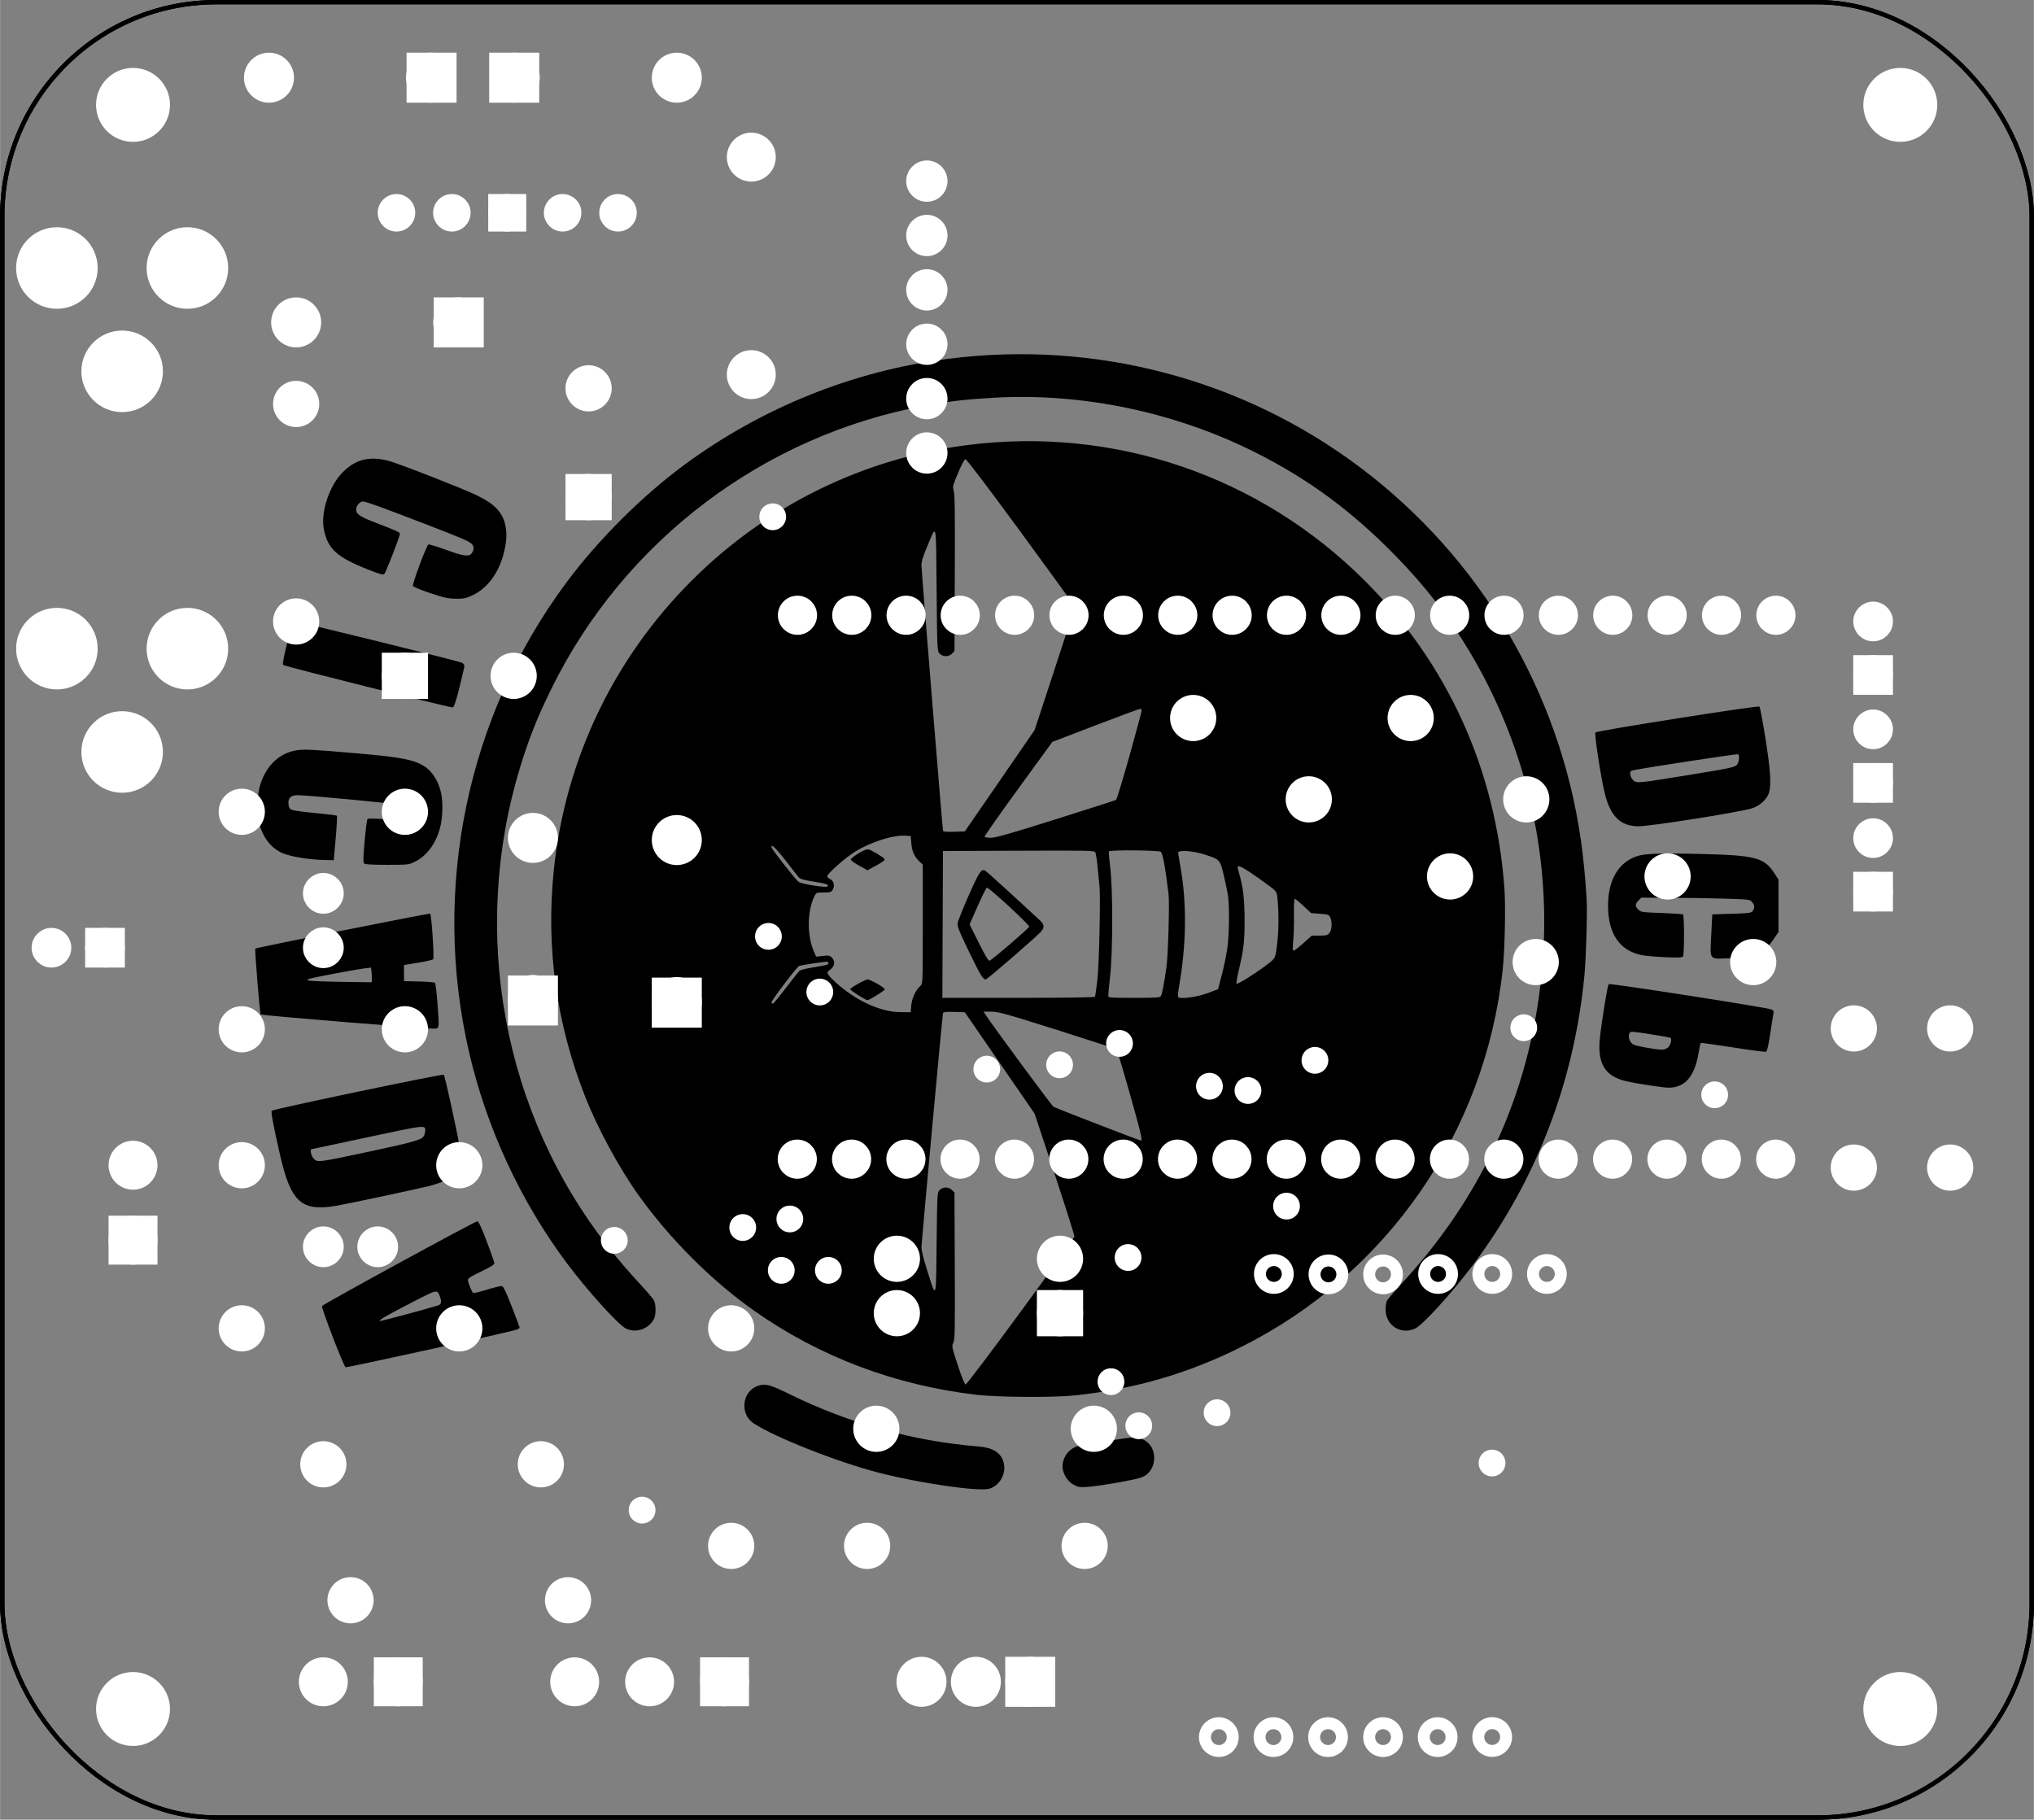<?xml version='1.0' encoding='UTF-8' standalone='no'?>
<!-- Created with Fritzing (http://www.fritzing.org/) -->
<svg xmlns="http://www.w3.org/2000/svg" version="1.2" y="0in" width="3.74in" x="0in" viewBox="0 0 269.291 240.945" baseProfile="tiny" xmlns:svg="http://www.w3.org/2000/svg"  height="3.346in">
 <rect x="0" y="0" width="269.291" height="240.945" fill="#808080" stroke="none"/>
 <g partID="854937261">
  <g id="silkscreen0">
   <rect stroke-width="0.576" y="0.288" width="268.715" stroke="black" x="0.288" ry="28.346" rx="28.346" height="240.369" fill="none"/>
  </g>
 </g>
 <g partID="854937260">
  <g id="board">
   <rect stroke-width="0.5" y="0.288" fill-opacity="0.5" width="268.715" stroke="black" x="0.288" ry="28.346" id="boardoutline" rx="28.346" height="240.369" fill="none"/>
  </g>
 </g>
 <g partID="855206430">
  <g transform="translate(33.303,196.383)">
   <g transform="matrix(0,-1,1,0,0,0)">
    <g transform="matrix(-1, 0, 0, 1, 150.353, 0)">
     <g id="silkscreen0" _flipped_="1">
      <defs id="defs6"/>
      <path stroke-width="0.152" d="m69.723,201.709c-2.218,-1.407,-2.508,-2.486,-2.682,-9.985,-0.14,-6.046,-0.052,-7.623,0.495,-8.817,0.978,-2.136,3.228,-3.305,6.36,-3.305,3.722,0,5.99,1.56,6.55,4.505,0.095,0.5,0.215,1.893,0.266,3.096,0.076,1.788,0.054,2.212,-0.121,2.323,-0.289,0.183,-5.433,0.18,-5.546,-0.003,-0.049,-0.079,-0.133,-1.363,-0.187,-2.853,-0.092,-2.554,-0.118,-2.73,-0.447,-3.059,-0.447,-0.447,-0.743,-0.441,-1.209,0.025l-0.374,0.374,0.013,3.857c0.007,2.121,0.059,5.357,0.116,7.189,0.101,3.253,0.112,3.339,0.462,3.622,0.427,0.345,0.77,0.367,1.172,0.074,0.267,-0.195,0.303,-0.468,0.372,-2.783l0.076,-2.567,2.73,-0.137c3.425,-0.172,3.209,-0.345,3.071,2.462,-0.166,3.379,-0.664,4.531,-2.499,5.787l-0.958,0.655l-3.468,0,-3.468,0l-0.726,-0.461zm17.906,-0.477c-0.267,-0.63,-3.5,-21.393,-3.355,-21.543,0.144,-0.149,4.571,-0.879,6.977,-1.151,3.522,-0.398,5.235,0.621,5.89,3.502,0.319,1.405,0.85,4.903,0.849,5.594,-0.003,2.136,-1.448,3.401,-4.49,3.931,-0.746,0.13,-1.39,0.27,-1.431,0.311,-0.041,0.041,0.222,1.952,0.585,4.248,0.363,2.295,0.622,4.27,0.576,4.389,-0.058,0.15,-0.796,0.324,-2.426,0.569,-1.289,0.194,-2.496,0.388,-2.682,0.43,-0.253,0.058,-0.378,-0.014,-0.491,-0.281zm5.062,-13.719c0.147,-0.177,0.267,-0.537,0.266,-0.8,-0,-0.667,-0.431,-3.133,-0.638,-3.656,-0.236,-0.594,-1.108,-0.904,-1.624,-0.577,-0.168,0.107,-0.134,0.572,0.196,2.628,0.22,1.374,0.433,2.593,0.474,2.708,0.105,0.301,0.993,0.099,1.326,-0.303zm-41.019,12.92c-2.201,-0.353,-4.067,-0.707,-4.146,-0.787,-0.172,-0.174,3.189,-21.475,3.426,-21.712,0.17,-0.17,5.671,0.667,7.983,1.215,3.101,0.735,4.436,2.086,4.439,4.493,0.002,1.601,-1.834,13.219,-2.373,15.019,-0.31,1.033,-1.237,2.024,-2.124,2.27,-1.08,0.3,-3.097,0.16,-7.204,-0.498zm3.556,-3.762c0.334,-0.277,0.477,-0.95,1.368,-6.435,1.079,-6.641,1.096,-6.806,0.735,-7.242,-0.394,-0.475,-1.215,-0.626,-1.33,-0.245,-0.212,0.703,-2.232,13.864,-2.158,14.057,0.096,0.25,1.03,0.159,1.385,-0.136zm17.83,-19.904c-2.889,-0.173,-5.491,-0.426,-7.834,-0.761C45.597,173.202,27.863,162.709,15.887,146.814,4.152,131.241,-1.004,111.707,1.478,92.225c1.604,-12.587,6.476,-24.685,14.097,-35.004,4.11,-5.565,9.889,-11.347,15.542,-15.55,17.675,-13.143,40.524,-17.88,62.146,-12.884,10.086,2.33,19.825,6.851,28.053,13.021,3.594,2.695,8.026,6.705,8.554,7.74,0.667,1.307,0.084,3.031,-1.26,3.731,-0.536,0.279,-1.911,0.273,-2.455,-0.01,-0.235,-0.122,-1.161,-0.904,-2.059,-1.737,-3.405,-3.16,-6.453,-5.562,-9.943,-7.834,-19.084,-12.424,-43.433,-14.669,-64.719,-5.967,-0.929,0.38,-2.856,1.265,-4.282,1.966,-19.609,9.65,-33.591,28.157,-37.495,49.63,-0.573,3.15,-0.84,5.513,-1.037,9.166,-0.626,11.614,1.929,23.775,7.215,34.335,3.537,7.067,7.789,12.836,13.746,18.653,4.083,3.987,7.954,6.976,12.691,9.801,11.829,7.054,25.439,10.46,39.09,9.784,16.793,-0.832,31.806,-7.111,44.233,-18.5,1.224,-1.122,2.384,-2.125,2.578,-2.229,0.194,-0.104,0.728,-0.189,1.187,-0.189,2.105,0,3.392,1.997,2.52,3.91,-0.453,0.994,-4.613,4.787,-8.293,7.562,-11.18,8.431,-24.289,13.493,-38.46,14.851,-2.35,0.225,-8.317,0.4,-10.069,0.294zm-1.525,-10.892c-15.657,-1.143,-29.714,-7.525,-40.638,-18.449,-13.917,-13.917,-20.494,-33.184,-17.99,-52.706,1.766,-13.772,8.045,-26.539,17.914,-36.424,10.374,-10.391,23.8,-16.787,38.381,-18.285,10.24,-1.052,20.246,0.331,29.934,4.137,4.221,1.658,9.443,4.485,13.082,7.082,5.788,4.131,11.339,9.683,15.297,15.302,6.099,8.656,9.865,18.61,11.137,29.43,0.336,2.86,0.383,10.188,0.083,13.038,-0.836,7.942,-2.911,15.054,-6.454,22.111,-9.672,19.268,-28.401,32.226,-49.928,34.542,-2.634,0.283,-8.374,0.402,-10.817,0.224zm5.766,-23.047c0.497,-0.262,0.557,-0.421,0.559,-1.485l0.002,-0.974,0.991,-1.107c0.545,-0.609,0.991,-1.189,0.991,-1.289,0,-0.136,-0.333,-0.15,-1.334,-0.054,-0.734,0.07,-2.278,0.112,-3.431,0.094,-1.231,-0.02,-2.097,0.025,-2.097,0.11,0,0.079,0.426,0.599,0.946,1.155l0.946,1.012,0.083,1.163c0.075,1.047,0.121,1.182,0.464,1.355,0.478,0.241,1.44,0.252,1.878,0.021zm1.248,-6.996c2.426,-0.273,2.262,-0.192,3.35,-1.652,1.167,-1.567,2.45,-3.65,2.325,-3.775,-0.049,-0.049,-0.831,0.084,-1.738,0.296,-2.83,0.661,-3.834,0.778,-6.681,0.777,-2.746,-0.001,-4.469,-0.206,-6.258,-0.744,-0.403,-0.121,-0.793,-0.183,-0.866,-0.138,-0.175,0.108,0.444,1.168,1.725,2.953,1.649,2.297,1.498,2.164,2.594,2.288,1.491,0.169,4.024,0.167,5.549,-0.005zm1.024,-6.647c0.929,-0.136,2.52,-0.466,3.535,-0.735l1.845,-0.488,0.513,-1.362c0.536,-1.422,0.84,-3.731,0.519,-3.929,-0.084,-0.052,-0.728,0.008,-1.431,0.134,-5.397,0.962,-10.955,1.033,-15.688,0.199,-0.964,-0.17,-1.857,-0.32,-1.982,-0.333,-0.391,-0.042,-0.261,1.991,0.223,3.479,0.678,2.084,0.665,2.072,2.764,2.571,0.999,0.238,2.194,0.486,2.655,0.553,1.515,0.219,5.271,0.172,7.048,-0.088zm2.483,-8.056c2.153,-0.304,3.438,-0.549,3.774,-0.721,0.242,-0.123,0.267,-0.453,0.267,-3.562,0,-3.161,-0.021,-3.426,-0.267,-3.425,-0.147,0,-1.33,0.116,-2.63,0.257,-3.279,0.356,-11.606,0.36,-14.399,0.007,-1.084,-0.137,-2.028,-0.214,-2.097,-0.172,-0.217,0.134,-0.155,6.707,0.065,6.889,0.324,0.268,2.141,0.594,5.604,1.008,1.209,0.144,8.083,-0.056,9.683,-0.282zm-28,-4.894c3.15,-0.885,5.773,-1.682,5.829,-1.773,0.056,-0.091,1.207,-3.673,2.559,-7.962,1.855,-5.886,2.457,-7.991,2.457,-8.587,0,-0.434,-0.057,-0.825,-0.126,-0.868,-0.069,-0.043,-2.926,1.96,-6.349,4.451l-6.223,4.529,-2.188,5.718c-1.204,3.145,-2.189,5.804,-2.191,5.909,-0.001,0.105,0.111,0.191,0.251,0.191,0.139,0,2.83,-0.724,5.981,-1.608zm50.95,1.546c0,-0.177,-4.318,-11.344,-4.488,-11.605,-0.164,-0.253,-10.785,-8.096,-12.172,-8.989l-0.419,-0.27,0.002,1.047c0.002,0.925,0.286,1.944,2.427,8.727,1.333,4.224,2.489,7.745,2.568,7.824,0.079,0.079,2.641,0.853,5.693,1.719,4.945,1.404,6.388,1.753,6.388,1.547zm-21.302,-5.791c1.158,-0.131,2.17,-0.279,2.249,-0.328,0.088,-0.054,0.144,-4.007,0.144,-10.145l0,-10.056l-9.721,0.039,-9.721,0.039,-0.039,10.02c-0.037,9.427,-0.023,10.028,0.229,10.161,0.147,0.077,1.091,0.219,2.098,0.314,1.006,0.095,2.07,0.2,2.364,0.232,1.367,0.149,10.433,-0.052,12.398,-0.275zm-7.879,-7.623c-2.94,-3.165,-6.45,-7.024,-6.549,-7.2,-0.307,-0.549,0.053,-0.795,3.217,-2.198,1.737,-0.77,3.401,-1.435,3.697,-1.478,0.454,-0.066,1.036,0.163,3.727,1.465,3.207,1.552,3.74,1.872,3.74,2.246,0,0.195,-5.359,6.4,-6.27,7.26,-0.586,0.553,-0.983,0.529,-1.563,-0.095zm3.182,-3.973c1.174,-1.366,2.154,-2.58,2.177,-2.698,0.028,-0.14,-0.798,-0.631,-2.39,-1.422l-2.432,-1.209,-2.403,1.065c-1.322,0.586,-2.426,1.134,-2.454,1.218,-0.081,0.242,4.959,5.706,5.176,5.613,0.105,-0.045,1.152,-1.2,2.326,-2.566zm-36.457,5.942,8.094,-2.663,6.709,-4.619,6.709,-4.619,0.044,-1.413c0.033,-1.049,-0.007,-1.43,-0.152,-1.477,-0.208,-0.068,-34.064,-2.82,-35.131,-2.855,-0.437,-0.015,-1.148,0.199,-2.364,0.709,-3.198,1.343,-3.748,1.214,5.539,1.3,8.182,0.076,8.193,0.077,8.527,0.411,0.438,0.438,0.438,1.18,-5.24178e-05,1.618l-0.335,0.335,-10.327,0.045c-7.763,0.034,-10.469,-0,-10.899,-0.139,-0.539,-0.174,-0.677,-0.14,-2.362,0.566,-1.044,0.438,-1.804,0.845,-1.825,0.978,-0.022,0.143,3.579,2.877,9.681,7.352,5.344,3.919,9.779,7.127,9.857,7.129,0.077,0.002,3.783,-1.194,8.234,-2.659zm85.098,-4.504c5.417,-3.97,9.661,-7.181,9.643,-7.296,-0.02,-0.121,-1.065,-0.545,-2.549,-1.033,-2.416,-0.795,-2.534,-0.818,-2.974,-0.592,-0.401,0.207,-1.652,0.231,-10.174,0.194l-9.717,-0.042,-0.335,-0.335c-0.438,-0.438,-0.438,-1.18,-8.57746e-05,-1.618,0.332,-0.332,0.388,-0.335,7.078,-0.411,7.723,-0.087,7.499,-0.001,3.391,-1.304,-1.36,-0.432,-2.533,-0.716,-2.897,-0.702,-0.97,0.036,-30.783,2.777,-31.001,2.851,-0.146,0.049,-0.185,0.431,-0.152,1.479l0.044,1.413,6.709,4.619,6.709,4.619,8.006,2.651c4.403,1.458,8.127,2.639,8.275,2.624,0.148,-0.015,4.623,-3.218,9.945,-7.118zM84.509,88.55c0.571,-0.631,1.629,-1.125,2.578,-1.204l0.915,-0.076,-0.013,-1.372c-0.024,-2.484,-1.357,-5.538,-3.536,-8.099,-0.526,-0.618,-1.133,-1.24,-1.348,-1.381,-0.383,-0.251,-0.399,-0.246,-0.77,0.227,-0.452,0.577,-1.107,0.648,-1.583,0.172,-0.27,-0.27,-0.298,-0.43,-0.212,-1.189l0.099,-0.878,-0.588,-0.264c-2.134,-0.958,-5.385,-0.95,-7.374,0.019,-0.528,0.257,-0.534,0.271,-0.534,1.243,0,0.897,-0.035,1.003,-0.392,1.205,-0.517,0.293,-1.17,0.122,-1.391,-0.363,-0.094,-0.207,-0.255,-0.377,-0.356,-0.377,-0.348,0,-2.463,2.386,-3.252,3.669,-1.312,2.133,-2.246,5.079,-2.128,6.718l0.048,0.668,1.004,0.086c1.054,0.091,1.752,0.415,2.418,1.124l0.367,0.391l7.879,0c7.815,0,7.882,-0.003,8.169,-0.321zm-17.066,-5.045c-0.848,-1.348,-1.016,-1.682,-1.007,-1.989,0.014,-0.439,1.093,-2.176,1.352,-2.176,0.107,0,0.467,0.497,0.801,1.104l0.607,1.104,-0.589,1.096c-0.324,0.603,-0.669,1.122,-0.766,1.154,-0.097,0.032,-0.277,-0.1,-0.399,-0.294zm16.776,-0.678c-0.309,-0.556,-0.562,-1.114,-0.562,-1.24,0,-0.336,1.104,-2.324,1.291,-2.324,0.156,0,1.454,2.032,1.454,2.276,0,0.27,-1.271,2.299,-1.44,2.299,-0.099,0,-0.434,-0.455,-0.743,-1.011zm-12.995,-8.389c-0.145,-0.91,-0.356,-1.806,-0.469,-1.989,-0.225,-0.364,-4.399,-3.631,-4.639,-3.631,-0.54,0,0.377,0.827,3.887,3.507,0.348,0.266,0.437,0.525,0.69,2.021,0.314,1.856,0.408,2.132,0.644,1.897,0.098,-0.098,0.059,-0.723,-0.113,-1.805zm10.511,1.661c0.044,-0.147,0.194,-0.953,0.333,-1.792,0.139,-0.839,0.329,-1.62,0.422,-1.736,0.093,-0.116,1.114,-0.933,2.269,-1.815,1.155,-0.882,2.1,-1.658,2.1,-1.725,0,-0.066,-0.062,-0.159,-0.139,-0.206,-0.153,-0.095,-4.728,3.364,-4.842,3.661,-0.137,0.357,-0.626,3.651,-0.559,3.765,0.119,0.201,0.332,0.123,0.415,-0.152zm63.946,43.105c-0.807,-0.426,-1.376,-1.342,-1.394,-2.243,-0.008,-0.396,0.204,-1.99,0.471,-3.541,0.267,-1.552,0.527,-3.142,0.578,-3.534,0.17,-1.301,1.159,-2.305,2.463,-2.5,1.004,-0.151,2.252,0.509,2.764,1.46,0.332,0.617,0.36,0.81,0.28,1.906,-0.118,1.613,-0.958,6.375,-1.248,7.067,-0.296,0.709,-0.621,1.058,-1.316,1.413,-0.736,0.376,-1.859,0.364,-2.599,-0.027zm1.849,-19.655c-1.234,-0.373,-1.883,-1.422,-2.032,-3.283,-0.685,-8.563,-3.055,-17.162,-6.865,-24.906,-1.361,-2.767,-1.521,-3.386,-1.138,-4.4,0.769,-2.035,3.718,-2.334,4.931,-0.501,1.854,2.802,5.172,11.216,6.553,16.617,1.409,5.511,2.521,13.219,2.107,14.601,-0.431,1.439,-2.094,2.315,-3.556,1.872zM126.963,34.441c-2.047,-0.797,-2.677,-1.105,-2.706,-1.324,-0.021,-0.157,0.195,-1.041,0.479,-1.963,0.284,-0.923,0.482,-1.735,0.44,-1.804,-0.111,-0.184,-1.391,-0.712,-1.728,-0.712,-0.216,0,-0.493,0.434,-1.12,1.754,-0.549,1.154,-0.917,1.754,-1.077,1.754,-0.134,0,-1.442,-0.455,-2.908,-1.012,-1.813,-0.688,-2.665,-1.085,-2.665,-1.24,0,-0.325,11.001,-20.487,11.226,-20.573,0.265,-0.102,8.009,2.88,8.101,3.119,0.078,0.204,-4.737,22.105,-4.994,22.718,-0.079,0.189,-0.197,0.338,-0.262,0.333,-0.065,-0.006,-1.318,-0.478,-2.786,-1.049zm-0.137,-9.768c0.643,-2.127,2.124,-7.671,2.065,-7.73,-0.126,-0.126,-0.804,1.05,-2.491,4.325,-1.728,3.353,-1.718,3.308,-0.764,3.663,0.699,0.26,1.057,0.182,1.19,-0.258zM23.948,33.671c-1.998,-0.293,-3.135,-1.29,-4.397,-3.855,-0.797,-1.62,-4.116,-10.097,-4.524,-11.555,-0.727,-2.598,-0.263,-4.499,1.523,-6.246,1.817,-1.778,5.311,-2.904,7.566,-2.438,2.575,0.533,3.639,1.72,5.294,5.91,0.624,1.581,0.717,1.935,0.547,2.095,-0.22,0.207,-4.983,2.058,-5.295,2.058,-0.209,0,-0.42,-0.457,-1.457,-3.156,-0.838,-2.18,-1.146,-2.639,-1.774,-2.639,-0.511,0,-1.056,0.469,-1.056,0.908,0,0.388,0.768,2.508,3.014,8.327,1.876,4.86,2.189,5.59,2.594,6.052,0.29,0.33,0.774,0.342,1.22,0.029,0.518,-0.363,0.432,-1.042,-0.438,-3.432,-0.427,-1.175,-0.743,-2.219,-0.702,-2.321,0.099,-0.244,5.218,-2.152,5.492,-2.047,0.117,0.045,0.542,1.065,0.944,2.268,0.617,1.843,0.734,2.378,0.746,3.406,0.013,1.075,-0.044,1.343,-0.478,2.259,-0.899,1.898,-2.88,3.387,-5.385,4.048,-1.423,0.375,-2.443,0.473,-3.433,0.328zm17.772,-5.834c-0.283,-0.66,-5.502,-21.824,-5.457,-22.131,0.039,-0.268,0.42,-0.403,2.825,-0.998,1.79,-0.443,2.832,-0.635,2.926,-0.54,0.186,0.188,5.682,22.151,5.622,22.464,-0.032,0.165,-0.796,0.422,-2.637,0.886,-1.426,0.359,-2.714,0.655,-2.862,0.658,-0.149,0.002,-0.336,-0.15,-0.417,-0.339zm63.665,-0.377c-1.203,-0.168,-8.99,-1.881,-9.113,-2.004,-0.145,-0.145,4.544,-22.55,4.772,-22.797,0.115,-0.124,1.973,0.223,5.697,1.067,6.439,1.458,7.698,2.848,6.869,7.585,-0.272,1.557,-2.255,10.861,-2.599,12.197,-0.605,2.35,-1.309,3.377,-2.62,3.824,-0.65,0.221,-1.943,0.276,-3.006,0.128zm-1.092,-4.608c0.572,-0.217,0.852,-1.162,2.155,-7.252,1.436,-6.716,1.46,-6.896,0.957,-7.364,-0.207,-0.192,-0.571,-0.364,-0.811,-0.381l-0.435,-0.032,-1.589,7.45c-1.666,7.81,-1.654,7.713,-0.91,7.72,0.141,0.001,0.426,-0.062,0.634,-0.141zm-45.188,2.263c-1.598,-0.313,-2.991,-1.165,-3.68,-2.251,-0.847,-1.335,-1.193,-3.08,-1.653,-8.332,-0.564,-6.448,-0.622,-7.541,-0.453,-8.6,0.385,-2.408,2.248,-4.231,5.022,-4.915,1.252,-0.309,4.001,-0.263,5.032,0.084,1.847,0.621,3.083,1.706,3.64,3.197,0.422,1.127,0.773,3.33,0.821,5.142l0.037,1.432,-2.896,0.26c-1.593,0.143,-2.941,0.212,-2.996,0.152,-0.055,-0.059,-0.214,-1.341,-0.352,-2.849,-0.139,-1.508,-0.335,-2.914,-0.436,-3.126,-0.146,-0.306,-0.314,-0.395,-0.816,-0.431,-0.776,-0.057,-1.12,0.333,-1.116,1.262,0.006,1.359,1.208,13.915,1.378,14.387,0.213,0.594,0.731,0.849,1.291,0.636,0.654,-0.249,0.733,-0.742,0.528,-3.328,-0.117,-1.48,-0.132,-2.392,-0.04,-2.483,0.08,-0.08,1.395,-0.256,2.923,-0.39,2.153,-0.19,2.819,-0.204,2.96,-0.063,0.128,0.128,0.182,1.026,0.182,3.034,0,2.805,-0.007,2.866,-0.421,3.709,-0.814,1.657,-2.656,2.94,-4.881,3.4,-1.253,0.259,-2.969,0.29,-4.075,0.073zm27.63,-0.514c-1.367,-0.103,-2.549,-0.251,-2.626,-0.328,-0.077,-0.077,-0.159,-1.031,-0.183,-2.12l-0.043,-1.98l-1.066,0,-1.066,0l-0.306,1.864c-0.169,1.025,-0.375,1.926,-0.459,2.003,-0.175,0.16,-5.865,-0.214,-6.041,-0.397,-0.089,-0.093,4.497,-23.02,4.632,-23.155,0.099,-0.099,8.593,0.594,8.716,0.711,0.145,0.138,1.948,22.279,1.88,23.092,-0.047,0.564,-0.057,0.565,-3.439,0.31zm-2.757,-12.646c-0.032,-2.173,-0.108,-4.128,-0.169,-4.346,-0.107,-0.38,-0.118,-0.371,-0.279,0.214,-0.229,0.832,-1.22,6.114,-1.342,7.147l-0.098,0.836,0.515,0.066c0.283,0.036,0.721,0.059,0.973,0.049l0.457,-0.017z" id="path82" fill="black"/>
     </g>
    </g>
   </g>
  </g>
 </g>
 <g partID="854937261">
  <g id="silkscreen0">
   <rect stroke-width="0.576" y="0.288" width="268.715" stroke="black" x="0.288" ry="28.346" rx="28.346" height="240.369" fill="none"/>
  </g>
 </g>
 <g partID="855150480">
  <g transform="translate(157.109,140.81)">
   <g id="copper0">
    <circle cy="3.017" stroke-width="1.57" stroke="white" r="0.992" cx="3.017" id="connector0pin" fill="white"/>
   </g>
  </g>
 </g>
 <g partID="855151420">
  <g transform="translate(171.078,137.382)">
   <g id="copper0">
    <circle cy="3.017" stroke-width="1.57" stroke="white" r="0.992" cx="3.017" id="connector0pin" fill="white"/>
   </g>
  </g>
 </g>
 <g partID="855151820">
  <g transform="translate(162.211,141.377)">
   <g id="copper0">
    <circle cy="3.017" stroke-width="1.57" stroke="white" r="0.992" cx="3.017" id="connector0pin" fill="white"/>
   </g>
  </g>
 </g>
 <g partID="855151940">
  <g transform="translate(95.314,159.518)">
   <g id="copper0">
    <circle cy="3.017" stroke-width="1.57" stroke="white" r="0.992" cx="3.017" id="connector0pin" fill="white"/>
   </g>
  </g>
 </g>
 <g partID="855152680">
  <g transform="translate(167.314,156.684)">
   <g id="copper0">
    <circle cy="3.017" stroke-width="1.57" stroke="white" r="0.992" cx="3.017" id="connector0pin" fill="white"/>
   </g>
  </g>
 </g>
 <g partID="855153220">
  <g transform="translate(144.07,179.928)">
   <g id="copper0">
    <circle cy="3.017" stroke-width="1.57" stroke="white" r="0.992" cx="3.017" id="connector0pin" fill="white"/>
   </g>
  </g>
 </g>
 <g partID="855157000">
  <g transform="translate(127.628,138.542)">
   <g id="copper0">
    <circle cy="3.017" stroke-width="1.57" stroke="white" r="0.992" cx="3.017" id="connector0pin" fill="white"/>
   </g>
  </g>
 </g>
 <g partID="855157540">
  <g transform="translate(224.006,141.944)">
   <g id="copper0">
    <circle cy="3.017" stroke-width="1.57" stroke="white" r="0.992" cx="3.017" id="connector0pin" fill="white"/>
   </g>
  </g>
 </g>
 <g partID="855157760">
  <g transform="translate(98.715,120.967)">
   <g id="copper0">
    <circle cy="3.017" stroke-width="1.57" stroke="white" r="0.992" cx="3.017" id="connector0pin" fill="white"/>
   </g>
  </g>
 </g>
 <g partID="855157960">
  <g transform="translate(145.203,135.141)">
   <g id="copper0">
    <circle cy="3.017" stroke-width="1.57" stroke="white" r="0.992" cx="3.017" id="connector0pin" fill="white"/>
   </g>
  </g>
 </g>
 <g partID="855158260">
  <g transform="translate(194.526,190.7)">
   <g id="copper0">
    <circle cy="3.017" stroke-width="1.57" stroke="white" r="0.992" cx="3.017" id="connector0pin" fill="white"/>
   </g>
  </g>
 </g>
 <g partID="855158840">
  <g transform="translate(105.518,128.338)">
   <g id="copper0">
    <circle cy="3.017" stroke-width="1.57" stroke="white" r="0.992" cx="3.017" id="connector0pin" fill="white"/>
   </g>
  </g>
 </g>
 <g partID="855159100">
  <g transform="translate(106.652,165.188)">
   <g id="copper0">
    <circle cy="3.017" stroke-width="1.57" stroke="white" r="0.992" cx="3.017" id="connector0pin" fill="white"/>
   </g>
  </g>
 </g>
 <g partID="855161440">
  <g transform="translate(137.266,137.975)">
   <g id="copper0">
    <circle cy="3.017" stroke-width="1.57" stroke="white" r="0.992" cx="3.017" id="connector0pin" fill="white"/>
   </g>
  </g>
 </g>
 <g partID="855161680">
  <g transform="translate(78.306,161.219)">
   <g id="copper0">
    <circle cy="3.017" stroke-width="1.57" stroke="white" r="0.992" cx="3.017" id="connector0pin" fill="white"/>
   </g>
  </g>
 </g>
 <g partID="855162340">
  <g transform="translate(101.55,158.385)">
   <g id="copper0">
    <circle cy="3.017" stroke-width="1.57" stroke="white" r="0.992" cx="3.017" id="connector0pin" fill="white"/>
   </g>
  </g>
 </g>
 <g partID="855162740">
  <g transform="translate(147.75,185.766)">
   <g id="copper0">
    <circle cy="3.017" stroke-width="1.57" stroke="white" r="0.992" cx="3.017" id="connector0pin" fill="white"/>
   </g>
  </g>
 </g>
 <g partID="855164360">
  <g transform="translate(100.416,165.188)">
   <g id="copper0">
    <circle cy="3.017" stroke-width="1.57" stroke="white" r="0.992" cx="3.017" id="connector0pin" fill="white"/>
   </g>
  </g>
 </g>
 <g partID="855165480">
  <g transform="translate(198.726,133.062)">
   <g id="copper0">
    <circle cy="3.017" stroke-width="1.57" stroke="white" r="0.992" cx="3.017" id="connector0pin" fill="white"/>
   </g>
  </g>
 </g>
 <g partID="855165580">
  <g transform="translate(146.337,163.487)">
   <g id="copper0">
    <circle cy="3.017" stroke-width="1.57" stroke="white" r="0.992" cx="3.017" id="connector0pin" fill="white"/>
   </g>
  </g>
 </g>
 <g partID="855165820">
  <g transform="translate(158.118,184.038)">
   <g id="copper0">
    <circle cy="3.017" stroke-width="1.57" stroke="white" r="0.992" cx="3.017" id="connector0pin" fill="white"/>
   </g>
  </g>
 </g>
 <g partID="855167440">
  <g transform="translate(81.99,196.936)">
   <g id="copper0">
    <circle cy="3.017" stroke-width="1.57" stroke="white" r="0.992" cx="3.017" id="connector0pin" fill="white"/>
   </g>
  </g>
 </g>
 <g partID="855169460">
  <g transform="translate(99.282,65.409)">
   <g id="copper0">
    <circle cy="3.017" stroke-width="1.57" stroke="white" r="0.992" cx="3.017" id="connector0pin" fill="white"/>
   </g>
  </g>
 </g>
 <g partID="854953630">
  <g transform="translate(245.465,7.752)">
   <g id="copper0">
    <circle cy="6.135" stroke-width="0.72" stroke="white" r="4.535" cx="6.135" id="nonconn0" fill="white"/>
   </g>
  </g>
 </g>
 <g partID="854953610">
  <g transform="translate(11.465,7.752)">
   <g id="copper0">
    <circle cy="6.135" stroke-width="0.72" stroke="white" r="4.535" cx="6.135" id="nonconn0" fill="white"/>
   </g>
  </g>
 </g>
 <g partID="854939890">
  <g transform="translate(245.465,220.152)">
   <g id="copper0">
    <circle cy="6.135" stroke-width="0.72" stroke="white" r="4.535" cx="6.135" id="nonconn0" fill="white"/>
   </g>
  </g>
 </g>
 <g partID="854939860">
  <g transform="translate(11.465,220.152)">
   <g id="copper0">
    <circle cy="6.135" stroke-width="0.72" stroke="white" r="4.535" cx="6.135" id="nonconn0" fill="white"/>
   </g>
  </g>
 </g>
 <g partID="854867630">
  <g transform="translate(102.345,17.924)">
   <g transform="matrix(0,1,-1,0,0,0)">
    <g id="copper0">
     <g id="copper1">
      <circle cy="2.88" stroke-width="2.16" stroke="white" r="2.16" cx="2.88" id="connector1pin" fill="white"/>
      <circle cy="2.88" stroke-width="2.16" stroke="white" r="2.16" cx="31.68" id="connector0pin" fill="white"/>
     </g>
    </g>
   </g>
  </g>
 </g>
 <g partID="854979660">
  <g transform="translate(82.503,76.986)">
   <g transform="matrix(-1, 0, 0, 1, 157.572, 9e-07)">
    <g id="copper0">
     <g gorn="0.25.0.0.0.0.0.0.0.0">
      <g transform="matrix(1, 0, 0, 1, -0.54, -1.06)">
       <g>
        <g>
         <g>
          <g>
           <g gorn="0.25.0.0.0.0.0.0.0.0.0.0.0.0.0" id="g2543">
            <g gorn="0.25.0.0.0.0.0.0.0.0.0.0.0.0.0.0" id="g2541">
             <g gorn="0.25.0.0.0.0.0.0.0.0.0.0.0.0.0.0.0" id="g2539">
              <g gorn="0.25.0.0.0.0.0.0.0.0.0.0.0.0.0.0.0.0" id="g67927" style="display:inline">
               <g transform="matrix(1, 0, 0, 1, -12.544, -55.66)">
                <g>
                 <g>
                  <g>
                   <g>
                    <g gorn="0.25.0.0.0.0.0.0.0.0.0.0.0.0.0.0.0.0.0.0.0.0.0" id="g2533">
                     <g gorn="0.25.0.0.0.0.0.0.0.0.0.0.0.0.0.0.0.0.0.0.0.0.0.0" id="g2531">
                      <g gorn="0.25.0.0.0.0.0.0.0.0.0.0.0.0.0.0.0.0.0.0.0.0.0.0.0" id="g2529">
                       <g gorn="0.25.0.0.0.0.0.0.0.0.0.0.0.0.0.0.0.0.0.0.0.0.0.0.0.0" id="g37966">
                        <circle cy="61.2" stroke-width="1.676" gorn="0.25.0.0.0.0.0.0.0.0.0.0.0.0.0.0.0.0.0.0.0.0.0.0.0.0.0" stroke="white" r="1.754" cx="126.028" connectorname="IO21" id="connector67pad" fill="white"/>
                        <circle cy="61.2" stroke-width="1.676" gorn="0.25.0.0.0.0.0.0.0.0.0.0.0.0.0.0.0.0.0.0.0.0.0.0.0.0.1" stroke="white" r="1.754" cx="118.828" connectorname="IO17" id="connector68pad" fill="white"/>
                        <circle cy="61.2" stroke-width="1.676" gorn="0.25.0.0.0.0.0.0.0.0.0.0.0.0.0.0.0.0.0.0.0.0.0.0.0.0.2" stroke="white" r="1.754" cx="111.628" connectorname="IO16" id="connector69pad" fill="white"/>
                        <circle cy="61.2" stroke-width="1.676" gorn="0.25.0.0.0.0.0.0.0.0.0.0.0.0.0.0.0.0.0.0.0.0.0.0.0.0.3" stroke="white" r="1.754" cx="104.428" connectorname="MISO" id="connector70pad" fill="white"/>
                        <circle cy="61.2" stroke-width="1.676" gorn="0.25.0.0.0.0.0.0.0.0.0.0.0.0.0.0.0.0.0.0.0.0.0.0.0.0.4" stroke="white" r="1.754" cx="97.228" connectorname="MOSI" id="connector71pad" fill="white"/>
                        <circle cy="61.2" stroke-width="1.676" gorn="0.25.0.0.0.0.0.0.0.0.0.0.0.0.0.0.0.0.0.0.0.0.0.0.0.0.5" stroke="white" r="1.754" cx="90.028" connectorname="SCK" id="connector72pad" fill="white"/>
                        <circle cy="61.2" stroke-width="1.676" gorn="0.25.0.0.0.0.0.0.0.0.0.0.0.0.0.0.0.0.0.0.0.0.0.0.0.0.6" stroke="white" r="1.754" cx="82.828" connectorname="A5_IO4" id="connector73pin" fill="white"/>
                        <circle cy="61.2" stroke-width="1.676" gorn="0.25.0.0.0.0.0.0.0.0.0.0.0.0.0.0.0.0.0.0.0.0.0.0.0.0.7" stroke="white" r="1.754" cx="75.628" connectorname="A4_IO36" id="connector74pin" fill="white"/>
                        <circle cy="61.2" stroke-width="1.676" gorn="0.25.0.0.0.0.0.0.0.0.0.0.0.0.0.0.0.0.0.0.0.0.0.0.0.0.8" stroke="white" r="1.754" cx="68.428" connectorname="A3_I39" id="connector75pin" fill="white"/>
                        <circle cy="61.2" stroke-width="1.676" gorn="0.25.0.0.0.0.0.0.0.0.0.0.0.0.0.0.0.0.0.0.0.0.0.0.0.0.9" stroke="white" r="1.754" cx="61.228" connectorname="A2_I34" id="connector76pin" fill="white"/>
                        <circle cy="61.2" stroke-width="1.676" gorn="0.25.0.0.0.0.0.0.0.0.0.0.0.0.0.0.0.0.0.0.0.0.0.0.0.0.10" stroke="white" r="1.754" cx="54.028" connectorname="A1_DAC1" id="connector77pin" fill="white"/>
                        <circle cy="61.2" stroke-width="1.676" gorn="0.25.0.0.0.0.0.0.0.0.0.0.0.0.0.0.0.0.0.0.0.0.0.0.0.0.11" stroke="white" r="1.754" cx="46.828" connectorname="A0_DAC2" id="connector78pin" fill="white"/>
                        <circle cy="61.2" stroke-width="1.676" gorn="0.25.0.0.0.0.0.0.0.0.0.0.0.0.0.0.0.0.0.0.0.0.0.0.0.0.12" stroke="white" r="1.754" cx="39.628" connectorname="GND" id="connector79pin" fill="white"/>
                        <circle cy="61.2" stroke-width="1.676" gorn="0.25.0.0.0.0.0.0.0.0.0.0.0.0.0.0.0.0.0.0.0.0.0.0.0.0.13" stroke="white" r="1.754" cx="32.428" connectorname="14" id="connector80pin" fill="white"/>
                        <circle cy="61.2" stroke-width="1.676" gorn="0.25.0.0.0.0.0.0.0.0.0.0.0.0.0.0.0.0.0.0.0.0.0.0.0.0.14" stroke="white" r="1.754" cx="25.228" connectorname="3.3V" id="connector81pin" fill="white"/>
                        <circle cy="61.2" stroke-width="1.676" gorn="0.25.0.0.0.0.0.0.0.0.0.0.0.0.0.0.0.0.0.0.0.0.0.0.0.0.15" stroke="white" r="1.754" cx="18.028" connectorname="RESET" id="connector82pin" fill="white"/>
                       </g>
                      </g>
                     </g>
                    </g>
                   </g>
                  </g>
                 </g>
                </g>
               </g>
               <circle cy="5.54" stroke-width="1.676" gorn="0.25.0.0.0.0.0.0.0.0.0.0.0.0.0.0.0.0.1" stroke="white" r="1.754" cx="135.038" connectorname="SCK" id="connector64pad" fill="white"/>
               <circle cy="5.54" stroke-width="1.676" gorn="0.25.0.0.0.0.0.0.0.0.0.0.0.0.0.0.0.0.2" stroke="white" r="1.754" cx="127.846" connectorname="A5_IO4" id="connector65pad" fill="white"/>
               <circle cy="5.54" stroke-width="1.676" gorn="0.25.0.0.0.0.0.0.0.0.0.0.0.0.0.0.0.0.3" stroke="white" r="1.754" cx="120.653" connectorname="A4_IO36" id="connector66pad" fill="white"/>
              </g>
             </g>
            </g>
           </g>
          </g>
         </g>
        </g>
       </g>
      </g>
      <g transform="matrix(1, 0, 0, 1, -13.058, 15.296)">
       <g>
        <g>
         <g>
          <g>
           <g gorn="0.25.0.0.0.0.0.0.0.0.1.0.0.0.0" id="g2566">
            <g gorn="0.25.0.0.0.0.0.0.0.0.1.0.0.0.0.0" id="g2564">
             <g gorn="0.25.0.0.0.0.0.0.0.0.1.0.0.0.0.0.0" id="g2562">
              <g gorn="0.25.0.0.0.0.0.0.0.0.1.0.0.0.0.0.0.0" id="g37966-7">
               <circle cy="61.2" stroke-width="1.676" gorn="0.25.0.0.0.0.0.0.0.0.1.0.0.0.0.0.0.0.0" stroke="white" r="1.754" cx="126.028" connectorname="IO21" id="connector48pad" fill="white"/>
               <circle cy="61.2" stroke-width="1.676" gorn="0.25.0.0.0.0.0.0.0.0.1.0.0.0.0.0.0.0.1" stroke="white" r="1.754" cx="118.828" connectorname="IO17" id="connector49pad" fill="white"/>
               <circle cy="61.2" stroke-width="1.676" gorn="0.25.0.0.0.0.0.0.0.0.1.0.0.0.0.0.0.0.2" stroke="white" r="1.754" cx="111.628" connectorname="IO16" id="connector50pad" fill="white"/>
               <circle cy="61.2" stroke-width="1.676" gorn="0.25.0.0.0.0.0.0.0.0.1.0.0.0.0.0.0.0.3" stroke="white" r="1.754" cx="104.428" connectorname="MISO" id="connector51pad" fill="white"/>
               <circle cy="61.2" stroke-width="1.676" gorn="0.25.0.0.0.0.0.0.0.0.1.0.0.0.0.0.0.0.4" stroke="white" r="1.754" cx="97.228" connectorname="MOSI" id="connector52pad" fill="white"/>
               <circle cy="61.2" stroke-width="1.676" gorn="0.25.0.0.0.0.0.0.0.0.1.0.0.0.0.0.0.0.5" stroke="white" r="1.754" cx="90.028" connectorname="SCK" id="connector53pad" fill="white"/>
               <circle cy="61.2" stroke-width="1.676" gorn="0.25.0.0.0.0.0.0.0.0.1.0.0.0.0.0.0.0.6" stroke="white" r="1.754" cx="82.828" connectorname="A5_IO4" id="connector54pad" fill="white"/>
               <circle cy="61.2" stroke-width="1.676" gorn="0.25.0.0.0.0.0.0.0.0.1.0.0.0.0.0.0.0.7" stroke="white" r="1.754" cx="75.628" connectorname="A4_IO36" id="connector55pad" fill="white"/>
               <circle cy="61.2" stroke-width="1.676" gorn="0.25.0.0.0.0.0.0.0.0.1.0.0.0.0.0.0.0.8" stroke="white" r="1.754" cx="68.428" connectorname="A3_I39" id="connector56pad" fill="white"/>
               <circle cy="61.2" stroke-width="1.676" gorn="0.25.0.0.0.0.0.0.0.0.1.0.0.0.0.0.0.0.9" stroke="white" r="1.754" cx="61.228" connectorname="A2_I34" id="connector57pad" fill="white"/>
               <circle cy="61.2" stroke-width="1.676" gorn="0.25.0.0.0.0.0.0.0.0.1.0.0.0.0.0.0.0.10" stroke="white" r="1.754" cx="54.028" connectorname="A1_DAC1" id="connector58pad" fill="white"/>
               <circle cy="61.2" stroke-width="1.676" gorn="0.25.0.0.0.0.0.0.0.0.1.0.0.0.0.0.0.0.11" stroke="white" r="1.754" cx="46.828" connectorname="A0_DAC2" id="connector59pad" fill="white"/>
               <circle cy="61.2" stroke-width="1.676" gorn="0.25.0.0.0.0.0.0.0.0.1.0.0.0.0.0.0.0.12" stroke="white" r="1.754" cx="39.628" connectorname="GND" id="connector60pad" fill="white"/>
               <circle cy="61.2" stroke-width="1.676" gorn="0.25.0.0.0.0.0.0.0.0.1.0.0.0.0.0.0.0.13" stroke="white" r="1.754" cx="32.428" connectorname="14" id="connector61pad" fill="white"/>
               <circle cy="61.2" stroke-width="1.676" gorn="0.25.0.0.0.0.0.0.0.0.1.0.0.0.0.0.0.0.14" stroke="white" r="1.754" cx="25.228" connectorname="3.3V" id="connector62pad" fill="white"/>
               <circle cy="61.2" stroke-width="1.676" gorn="0.25.0.0.0.0.0.0.0.0.1.0.0.0.0.0.0.0.15" stroke="white" r="1.754" cx="18.028" connectorname="RESET" id="connector63pad" fill="white"/>
              </g>
             </g>
            </g>
           </g>
          </g>
         </g>
        </g>
       </g>
      </g>
      <circle cy="76.496" stroke-width="1.676" gorn="0.25.0.0.0.0.0.0.0.0.2" stroke="white" r="1.754" cx="134.523" connectorname="SCK" id="connector45pad" fill="white"/>
      <circle cy="76.496" stroke-width="1.676" gorn="0.25.0.0.0.0.0.0.0.0.3" stroke="white" r="1.754" cx="127.331" connectorname="A5_IO4" id="connector46pad" fill="white"/>
      <circle cy="76.496" stroke-width="1.676" gorn="0.25.0.0.0.0.0.0.0.0.4" stroke="white" r="1.754" cx="120.139" connectorname="A4_IO36" id="connector47pad" fill="white"/>
     </g>
    </g>
   </g>
  </g>
 </g>
 <g partID="855203510">
  <g transform="translate(234.002,163.74)">
   <g transform="matrix(0,1,-1,0,0,0)">
    <g transform="matrix(1, 0, 0, 1, 0, -4.252)">
     <g id="copper0">
      <g transform="matrix(-1, 0, 0, 1, 71.217, 0)">
       <g>
        <g gorn="0.3.0.0.0.0.0.0.0.1.0.0.0.0">
         <g gorn="0.3.0.0.0.0.0.0.0.1.0.0.0.0.0" id="g5511">
          <g transform="matrix(0,-1,-1,0,0,0)">
           <g>
            <g>
             <g gorn="0.3.0.0.0.0.0.0.0.1.0.0.0.0.0.0.0.0" r="2.3" id="g199">
              <g gorn="0.3.0.0.0.0.0.0.0.1.0.0.0.0.0.0.0.0.0" r="2.3" id="g197">
               <g gorn="0.3.0.0.0.0.0.0.0.1.0.0.0.0.0.0.0.0.0.0" id="g200">
                <g gorn="0.3.0.0.0.0.0.0.0.1.0.0.0.0.0.0.0.0.0.0.0" id="g198">
                 <g gorn="0.3.0.0.0.0.0.0.0.1.0.0.0.0.0.0.0.0.0.0.0.0" id="g196">
                  <g gorn="0.3.0.0.0.0.0.0.0.1.0.0.0.0.0.0.0.0.0.0.0.0.0" id="g194">
                   <circle cy="-4.96" stroke-width="1.584" fill-opacity="0" gorn="0.3.0.0.0.0.0.0.0.1.0.0.0.0.0.0.0.0.0.0.0.0.0.0" stroke="white" r="1.84" cx="-40.689" id="connector7pin" fill="white"/>
                  </g>
                 </g>
                </g>
               </g>
              </g>
             </g>
            </g>
           </g>
          </g>
          <g transform="matrix(0,-1,-1,0,0,0)">
           <g>
            <g>
             <g gorn="0.3.0.0.0.0.0.0.0.1.0.0.0.0.0.1.0.0" id="g208">
              <g gorn="0.3.0.0.0.0.0.0.0.1.0.0.0.0.0.1.0.0.0" id="g206">
               <g gorn="0.3.0.0.0.0.0.0.0.1.0.0.0.0.0.1.0.0.0.0" id="g209">
                <g gorn="0.3.0.0.0.0.0.0.0.1.0.0.0.0.0.1.0.0.0.0.0" id="g207">
                 <g gorn="0.3.0.0.0.0.0.0.0.1.0.0.0.0.0.1.0.0.0.0.0.0" id="g205">
                  <g gorn="0.3.0.0.0.0.0.0.0.1.0.0.0.0.0.1.0.0.0.0.0.0.0" id="g203">
                   <circle cy="-4.947" stroke-width="1.584" fill-opacity="0" gorn="0.3.0.0.0.0.0.0.0.1.0.0.0.0.0.1.0.0.0.0.0.0.0.0" stroke="white" r="1.84" cx="-47.909" id="connector8pin" style="display:inline;opacity:1;" fill="white"/>
                  </g>
                 </g>
                </g>
               </g>
              </g>
             </g>
            </g>
           </g>
          </g>
          <g transform="matrix(0,-1,-1,0,0,0)">
           <g>
            <g>
             <g gorn="0.3.0.0.0.0.0.0.0.1.0.0.0.0.0.2.0.0" id="g217">
              <g gorn="0.3.0.0.0.0.0.0.0.1.0.0.0.0.0.2.0.0.0" id="g215">
               <g gorn="0.3.0.0.0.0.0.0.0.1.0.0.0.0.0.2.0.0.0.0" id="g218">
                <g gorn="0.3.0.0.0.0.0.0.0.1.0.0.0.0.0.2.0.0.0.0.0" id="g216">
                 <g gorn="0.3.0.0.0.0.0.0.0.1.0.0.0.0.0.2.0.0.0.0.0.0" id="g214">
                  <g gorn="0.3.0.0.0.0.0.0.0.1.0.0.0.0.0.2.0.0.0.0.0.0.0" id="g212">
                   <circle cy="-4.947" stroke-width="1.584" fill-opacity="0" gorn="0.3.0.0.0.0.0.0.0.1.0.0.0.0.0.2.0.0.0.0.0.0.0.0" stroke="white" r="1.84" cx="-55.139" id="connector9pin" style="display:inline;opacity:1;" fill="white"/>
                  </g>
                 </g>
                </g>
               </g>
              </g>
             </g>
            </g>
           </g>
          </g>
          <g transform="matrix(0,-1,-1,0,0,0)">
           <g>
            <g>
             <g gorn="0.3.0.0.0.0.0.0.0.1.0.0.0.0.0.3.0.0" id="g226">
              <g gorn="0.3.0.0.0.0.0.0.0.1.0.0.0.0.0.3.0.0.0" id="g224">
               <g gorn="0.3.0.0.0.0.0.0.0.1.0.0.0.0.0.3.0.0.0.0" id="g227">
                <g gorn="0.3.0.0.0.0.0.0.0.1.0.0.0.0.0.3.0.0.0.0.0" id="g225">
                 <g gorn="0.3.0.0.0.0.0.0.0.1.0.0.0.0.0.3.0.0.0.0.0.0" id="g223">
                  <g gorn="0.3.0.0.0.0.0.0.0.1.0.0.0.0.0.3.0.0.0.0.0.0.0" id="g221">
                   <circle cy="-4.947" stroke-width="1.584" fill-opacity="0" gorn="0.3.0.0.0.0.0.0.0.1.0.0.0.0.0.3.0.0.0.0.0.0.0.0" stroke="white" r="1.84" cx="-62.424" id="connector10pin" style="display:inline;opacity:1;" fill="white"/>
                  </g>
                 </g>
                </g>
               </g>
              </g>
             </g>
            </g>
           </g>
          </g>
          <g transform="matrix(0,-1,-1,0,0,0)">
           <g>
            <g>
             <g gorn="0.3.0.0.0.0.0.0.0.1.0.0.0.0.0.4.0.0" id="g235">
              <g gorn="0.3.0.0.0.0.0.0.0.1.0.0.0.0.0.4.0.0.0" id="g233">
               <g gorn="0.3.0.0.0.0.0.0.0.1.0.0.0.0.0.4.0.0.0.0" id="g236">
                <g gorn="0.3.0.0.0.0.0.0.0.1.0.0.0.0.0.4.0.0.0.0.0" id="g234">
                 <g gorn="0.3.0.0.0.0.0.0.0.1.0.0.0.0.0.4.0.0.0.0.0.0" id="g232">
                  <g gorn="0.3.0.0.0.0.0.0.0.1.0.0.0.0.0.4.0.0.0.0.0.0.0" id="g230">
                   <circle cy="-4.947" stroke-width="1.584" fill-opacity="0" gorn="0.3.0.0.0.0.0.0.0.1.0.0.0.0.0.4.0.0.0.0.0.0.0.0" stroke="white" r="1.84" cx="-69.654" id="connector11pin" style="display:inline;opacity:1;" fill="white"/>
                  </g>
                 </g>
                </g>
               </g>
              </g>
             </g>
            </g>
           </g>
          </g>
          <g transform="matrix(0,-1,-1,0,0,0)">
           <g>
            <g>
             <g gorn="0.3.0.0.0.0.0.0.0.1.0.0.0.0.0.5.0.0" id="g244">
              <g gorn="0.3.0.0.0.0.0.0.0.1.0.0.0.0.0.5.0.0.0" id="g242">
               <g gorn="0.3.0.0.0.0.0.0.0.1.0.0.0.0.0.5.0.0.0.0" id="g245">
                <g gorn="0.3.0.0.0.0.0.0.0.1.0.0.0.0.0.5.0.0.0.0.0" id="g243">
                 <g gorn="0.3.0.0.0.0.0.0.0.1.0.0.0.0.0.5.0.0.0.0.0.0" id="g241">
                  <g gorn="0.3.0.0.0.0.0.0.0.1.0.0.0.0.0.5.0.0.0.0.0.0.0" id="g239">
                   <circle cy="-4.947" stroke-width="1.584" fill-opacity="0" gorn="0.3.0.0.0.0.0.0.0.1.0.0.0.0.0.5.0.0.0.0.0.0.0.0" stroke="white" r="1.84" cx="-76.885" id="connector12pin" style="display:inline;opacity:1;" fill="white"/>
                  </g>
                 </g>
                </g>
               </g>
              </g>
             </g>
            </g>
           </g>
          </g>
         </g>
         <g gorn="0.3.0.0.0.0.0.0.0.1.0.0.0.0.1" id="g5647">
          <g transform="matrix(0,-1,-1,0,0,0)">
           <g>
            <g>
             <g gorn="0.3.0.0.0.0.0.0.0.1.0.0.0.0.1.0.0.0" id="g254">
              <g gorn="0.3.0.0.0.0.0.0.0.1.0.0.0.0.1.0.0.0.0" id="g252">
               <g gorn="0.3.0.0.0.0.0.0.0.1.0.0.0.0.1.0.0.0.0.0" id="g255">
                <g gorn="0.3.0.0.0.0.0.0.0.1.0.0.0.0.1.0.0.0.0.0.0" id="g253">
                 <g gorn="0.3.0.0.0.0.0.0.0.1.0.0.0.0.1.0.0.0.0.0.0.0" id="g251">
                  <g gorn="0.3.0.0.0.0.0.0.0.1.0.0.0.0.1.0.0.0.0.0.0.0.0" id="g249">
                   <circle cy="-66.27" stroke-width="1.584" fill-opacity="0" gorn="0.3.0.0.0.0.0.0.0.1.0.0.0.0.1.0.0.0.0.0.0.0.0.0" stroke="white" r="1.84" cx="-33.448" id="connector1pad" style="display:inline;opacity:1;" fill="white"/>
                  </g>
                 </g>
                </g>
               </g>
              </g>
             </g>
            </g>
           </g>
          </g>
          <g transform="matrix(0,-1,-1,0,0,0)">
           <g>
            <g>
             <g gorn="0.3.0.0.0.0.0.0.0.1.0.0.0.0.1.1.0.0" id="g263">
              <g gorn="0.3.0.0.0.0.0.0.0.1.0.0.0.0.1.1.0.0.0" id="g261">
               <g gorn="0.3.0.0.0.0.0.0.0.1.0.0.0.0.1.1.0.0.0.0" id="g264">
                <g gorn="0.3.0.0.0.0.0.0.0.1.0.0.0.0.1.1.0.0.0.0.0" id="g262">
                 <g gorn="0.3.0.0.0.0.0.0.0.1.0.0.0.0.1.1.0.0.0.0.0.0" id="g260">
                  <g gorn="0.3.0.0.0.0.0.0.0.1.0.0.0.0.1.1.0.0.0.0.0.0.0" id="g258">
                   <circle cy="-66.27" stroke-width="1.584" fill-opacity="0" gorn="0.3.0.0.0.0.0.0.0.1.0.0.0.0.1.1.0.0.0.0.0.0.0.0" stroke="white" r="1.84" cx="-40.678" id="connector2pad" style="display:inline;opacity:1;" fill="white"/>
                  </g>
                 </g>
                </g>
               </g>
              </g>
             </g>
            </g>
           </g>
          </g>
          <g transform="matrix(0,-1,-1,0,0,0)">
           <g>
            <g>
             <g gorn="0.3.0.0.0.0.0.0.0.1.0.0.0.0.1.2.0.0" id="g272">
              <g gorn="0.3.0.0.0.0.0.0.0.1.0.0.0.0.1.2.0.0.0" id="g270">
               <g gorn="0.3.0.0.0.0.0.0.0.1.0.0.0.0.1.2.0.0.0.0" id="g273">
                <g gorn="0.3.0.0.0.0.0.0.0.1.0.0.0.0.1.2.0.0.0.0.0" id="g271">
                 <g gorn="0.3.0.0.0.0.0.0.0.1.0.0.0.0.1.2.0.0.0.0.0.0" id="g269">
                  <g gorn="0.3.0.0.0.0.0.0.0.1.0.0.0.0.1.2.0.0.0.0.0.0.0" id="g267">
                   <circle cy="-66.27" stroke-width="1.584" fill-opacity="0" gorn="0.3.0.0.0.0.0.0.0.1.0.0.0.0.1.2.0.0.0.0.0.0.0.0" stroke="white" r="1.84" cx="-47.854" id="connector3pad" style="display:inline;opacity:1;" fill="white"/>
                  </g>
                 </g>
                </g>
               </g>
              </g>
             </g>
            </g>
           </g>
          </g>
          <g transform="matrix(0,-1,-1,0,0,0)">
           <g>
            <g>
             <g gorn="0.3.0.0.0.0.0.0.0.1.0.0.0.0.1.3.0.0" id="g281">
              <g gorn="0.3.0.0.0.0.0.0.0.1.0.0.0.0.1.3.0.0.0" id="g279">
               <g gorn="0.3.0.0.0.0.0.0.0.1.0.0.0.0.1.3.0.0.0.0" id="g282">
                <g gorn="0.3.0.0.0.0.0.0.0.1.0.0.0.0.1.3.0.0.0.0.0" id="g280">
                 <g gorn="0.3.0.0.0.0.0.0.0.1.0.0.0.0.1.3.0.0.0.0.0.0" id="g278">
                  <g gorn="0.3.0.0.0.0.0.0.0.1.0.0.0.0.1.3.0.0.0.0.0.0.0" id="g276">
                   <circle cy="-66.216" stroke-width="1.584" fill-opacity="0" gorn="0.3.0.0.0.0.0.0.0.1.0.0.0.0.1.3.0.0.0.0.0.0.0.0" stroke="white" r="1.84" cx="-55.139" id="connector4pin" style="display:inline;opacity:1;" fill="white"/>
                  </g>
                 </g>
                </g>
               </g>
              </g>
             </g>
            </g>
           </g>
          </g>
          <g transform="matrix(0,-1,-1,0,0,0)">
           <g>
            <g>
             <g gorn="0.3.0.0.0.0.0.0.0.1.0.0.0.0.1.4.0.0" id="g290">
              <g gorn="0.3.0.0.0.0.0.0.0.1.0.0.0.0.1.4.0.0.0" id="g288">
               <g gorn="0.3.0.0.0.0.0.0.0.1.0.0.0.0.1.4.0.0.0.0" id="g291">
                <g gorn="0.3.0.0.0.0.0.0.0.1.0.0.0.0.1.4.0.0.0.0.0" id="g289">
                 <g gorn="0.3.0.0.0.0.0.0.0.1.0.0.0.0.1.4.0.0.0.0.0.0" id="g287">
                  <g gorn="0.3.0.0.0.0.0.0.0.1.0.0.0.0.1.4.0.0.0.0.0.0.0" id="g285">
                   <circle cy="-66.216" stroke-width="1.584" fill-opacity="0" gorn="0.3.0.0.0.0.0.0.0.1.0.0.0.0.1.4.0.0.0.0.0.0.0.0" stroke="white" r="1.84" cx="-62.37" id="connector5pin" style="display:inline;opacity:1;" fill="white"/>
                  </g>
                 </g>
                </g>
               </g>
              </g>
             </g>
            </g>
           </g>
          </g>
          <g transform="matrix(0,-1,-1,0,0,0)">
           <g>
            <g>
             <g gorn="0.3.0.0.0.0.0.0.0.1.0.0.0.0.1.5.0.0" id="g299">
              <g gorn="0.3.0.0.0.0.0.0.0.1.0.0.0.0.1.5.0.0.0" id="g297">
               <g gorn="0.3.0.0.0.0.0.0.0.1.0.0.0.0.1.5.0.0.0.0" id="g300">
                <g gorn="0.3.0.0.0.0.0.0.0.1.0.0.0.0.1.5.0.0.0.0.0" id="g298">
                 <g gorn="0.3.0.0.0.0.0.0.0.1.0.0.0.0.1.5.0.0.0.0.0.0" id="g296">
                  <g gorn="0.3.0.0.0.0.0.0.0.1.0.0.0.0.1.5.0.0.0.0.0.0.0" id="g294">
                   <circle cy="-66.27" stroke-width="1.584" fill-opacity="0" gorn="0.3.0.0.0.0.0.0.0.1.0.0.0.0.1.5.0.0.0.0.0.0.0.0" stroke="white" r="1.84" cx="-69.6" id="connector6pin" style="display:inline;opacity:1;" fill="white"/>
                  </g>
                 </g>
                </g>
               </g>
              </g>
             </g>
            </g>
           </g>
          </g>
         </g>
        </g>
       </g>
      </g>
     </g>
    </g>
   </g>
  </g>
 </g>
 <g partID="854322900">
  <g transform="translate(145.04,237.087)">
   <g transform="matrix(-1,0,0,-1,0,0)">
    <g id="copper0">
     <rect stroke-width="2.16" y="12.168" width="4.464" stroke="white" x="6.408" height="4.464" fill="white"/>
     <circle cy="14.4" stroke-width="2.16" stroke="white" r="2.232" cx="8.64" id="connector0pad" fill="white"/>
     <circle cy="14.4" stroke-width="2.16" stroke="white" r="2.232" cx="15.84" id="connector1pad" fill="white"/>
     <circle cy="14.4" stroke-width="2.16" stroke="white" r="2.232" cx="23.04" id="connector2pad" fill="white"/>
    </g>
   </g>
  </g>
 </g>
 <g partID="854324580">
  <g transform="translate(144.229,177.763)">
   <g transform="matrix(-1,0,0,-1,0,0)">
    <g transform="matrix(1, 0, 0, 1, -0.431, -0.431)">
     <g id="copper0">
      <g gorn="0.3.0.0.0.0">
       <rect y="2.34" gorn="0.3.0.0.0.0.0" stroke-width="2.16" width="3.96" x="2.34" stroke="white" id="rect3036" height="3.96" fill="white"/>
       <circle cy="4.32" gorn="0.3.0.0.0.0.1" stroke-width="2.16" d="M 87.5,60 C 87.5,75.188 75.188,87.5 60,87.5 44.812,87.5 32.5,75.188 32.5,60 32.5,44.812 44.812,32.5 60,32.5 75.188,32.5 87.5,44.812 87.5,60 z" stroke="white" r="1.98" cx="4.32" id="connector0pin" fill="white"/>
       <circle cy="4.32" gorn="0.3.0.0.0.0.2" stroke-width="2.16" d="m 387.5,60 c 0,15.188 -12.312,27.5 -27.5,27.5 -15.188,0 -27.5,-12.312 -27.5,-27.5 0,-15.188 12.312,-27.5 27.5,-27.5 15.188,0 27.5,12.312 27.5,27.5 z" stroke="white" r="1.98" cx="25.92" id="connector3pin" fill="white"/>
       <circle cy="11.52" gorn="0.3.0.0.0.0.3" stroke-width="2.16" d="m 87.5,160 c 0,15.188 -12.312,27.5 -27.5,27.5 -15.188,0 -27.5,-12.312 -27.5,-27.5 0,-15.188 12.312,-27.5 27.5,-27.5 15.188,0 27.5,12.312 27.5,27.5 z" stroke="white" r="1.98" cx="4.32" id="connector1pin" fill="white"/>
       <circle cy="11.52" gorn="0.3.0.0.0.0.4" stroke-width="2.16" d="m 387.5,160 c 0,15.188 -12.312,27.5 -27.5,27.5 -15.188,0 -27.5,-12.312 -27.5,-27.5 0,-15.188 12.312,-27.5 27.5,-27.5 15.188,0 27.5,12.312 27.5,27.5 z" stroke="white" r="1.98" cx="25.92" id="connector5pin" fill="white"/>
      </g>
     </g>
    </g>
   </g>
  </g>
 </g>
 <g partID="854355600">
  <g transform="translate(261.051,133.753)">
   <g transform="matrix(0,1,-1,0,0,0)">
    <g id="copper0">
     <circle cy="15.602" stroke-width="2.16" stroke="white" r="1.98" cx="20.846" id="connector0pad" fill="white"/>
     <circle cy="15.602" stroke-width="2.16" stroke="white" r="1.98" cx="2.421" id="connector1pad" fill="white"/>
     <circle cy="2.846" stroke-width="2.16" stroke="white" r="1.98" cx="20.846" id="connector2pad" fill="white"/>
     <circle cy="2.846" stroke-width="2.16" stroke="white" r="1.98" cx="2.421" id="connector3pad" fill="white"/>
    </g>
   </g>
  </g>
 </g>
 <g partID="854426980">
  <g transform="translate(102.682,214.912)">
   <g transform="matrix(0,1,-1,0,0,0)">
    <g id="copper0">
     <rect y="4.601" stroke-width="2.16" width="4.32" x="5.616" stroke="white" id="square" height="4.32" fill="white"/>
     <circle cy="6.761" stroke-width="2.16" stroke="white" r="2.16" cx="7.776" id="connector0pin" fill="white"/>
     <circle cy="16.682" stroke-width="2.16" stroke="white" r="2.16" cx="7.776" id="connector1pin" fill="white"/>
     <circle cy="26.603" stroke-width="2.16" stroke="white" r="2.16" cx="7.776" id="connector2pin" fill="white"/>
    </g>
   </g>
  </g>
 </g>
 <g partID="854632480">
  <g transform="translate(25.376,170.969)">
   <g transform="matrix(-1,0,0,-1,0,0)">
    <g id="copper0">
     <rect y="4.601" stroke-width="2.16" width="4.32" x="5.616" stroke="white" id="square" height="4.32" fill="white"/>
     <circle cy="6.761" stroke-width="2.16" stroke="white" r="2.16" cx="7.776" id="connector0pin" fill="white"/>
     <circle cy="16.682" stroke-width="2.16" stroke="white" r="2.16" cx="7.776" id="connector1pin" fill="white"/>
    </g>
   </g>
  </g>
 </g>
 <g partID="854632240">
  <g transform="translate(59.482,214.911)">
   <g transform="matrix(0,1,-1,0,0,0)">
    <g id="copper0">
     <rect y="4.601" stroke-width="2.16" width="4.32" x="5.616" stroke="white" id="square" height="4.32" fill="white"/>
     <circle cy="6.761" stroke-width="2.16" stroke="white" r="2.16" cx="7.776" id="connector0pin" fill="white"/>
     <circle cy="16.682" stroke-width="2.16" stroke="white" r="2.16" cx="7.776" id="connector1pin" fill="white"/>
    </g>
   </g>
  </g>
 </g>
 <g partID="854632540">
  <g transform="translate(38.912,161.199)">
   <g id="copper0">
    <circle cy="3.888" stroke-width="2.068" stroke="white" r="1.666" cx="3.888" id="connector0pad" connectorname="1" fill="white"/>
    <circle cy="3.888" stroke-width="2.068" stroke="white" r="1.666" cx="11.088" id="connector1pad" connectorname="2" fill="white"/>
   </g>
  </g>
 </g>
 <g partID="854676890">
  <g transform="translate(46.688,114.399)">
   <g transform="matrix(0,1,-1,0,0,0)">
    <g id="copper0">
     <circle cy="3.888" stroke-width="2.068" stroke="white" r="1.666" cx="3.888" id="connector0pad" connectorname="1" fill="white"/>
     <circle cy="3.888" stroke-width="2.068" stroke="white" r="1.666" cx="11.088" id="connector1pad" connectorname="2" fill="white"/>
    </g>
   </g>
  </g>
 </g>
 <g partID="854493890">
  <g transform="translate(111.427,75.483)">
   <g transform="matrix(0,-1,1,0,0,0)">
    <g id="copper0">
     <path stroke-width="1.97" d="M15.503,9.532c-0.966,0,-1.75,0.783,-1.75,1.75s0.784,1.75,1.75,1.75c0.966,0,1.75,-0.782,1.75,-1.75C17.252,10.316,16.469,9.532,15.503,9.532z" stroke="white" stroke-miterlimit="10" id="connector13pad" fill="white"/>
     <path stroke-width="1.97" d="M22.702,9.532c-0.966,0,-1.75,0.783,-1.75,1.75s0.783,1.75,1.75,1.75c0.966,0,1.75,-0.783,1.75,-1.75C24.452,10.315,23.668,9.532,22.702,9.532z" stroke="white" stroke-miterlimit="10" id="connector12pad" fill="white"/>
     <path stroke-width="1.97" d="M29.902,9.532c-0.965,0,-1.75,0.783,-1.75,1.75s0.783,1.75,1.75,1.75s1.75,-0.783,1.75,-1.75C31.653,10.315,30.869,9.532,29.902,9.532z" stroke="white" stroke-miterlimit="10" id="connector11pad" fill="white"/>
     <path stroke-width="1.97" d="M37.103,9.532c-0.965,0,-1.749,0.783,-1.749,1.75s0.784,1.75,1.749,1.75c0.967,0,1.751,-0.783,1.751,-1.75C38.853,10.315,38.07,9.532,37.103,9.532z" stroke="white" stroke-miterlimit="10" id="connector10pad" fill="white"/>
     <path stroke-width="1.97" d="M44.302,9.531c-0.966,0,-1.75,0.784,-1.75,1.75s0.783,1.75,1.75,1.75s1.75,-0.783,1.75,-1.75C46.052,10.315,45.269,9.531,44.302,9.531z" stroke="white" stroke-miterlimit="10" id="connector9pad" fill="white"/>
     <path stroke-width="1.97" d="M51.502,9.532c-0.966,0,-1.75,0.783,-1.75,1.75s0.783,1.75,1.75,1.75s1.75,-0.783,1.75,-1.75C53.252,10.315,52.469,9.532,51.502,9.532z" stroke="white" stroke-miterlimit="10" id="connector8pad" fill="white"/>
    </g>
   </g>
  </g>
 </g>
 <g partID="854310410">
  <g transform="translate(46.04,74.727)">
   <g id="copper0">
    <rect y="12.78" stroke-width="2.16" width="3.96" x="5.58" stroke="white" id="rect11" height="3.96" fill="white"/>
    <circle cy="14.76" stroke-width="2.16" stroke="white" r="1.98" cx="7.56" id="connector0pin" fill="white"/>
    <circle cy="14.76" stroke-width="2.16" stroke="white" r="1.98" cx="21.96" id="connector1pin" fill="white"/>
   </g>
  </g>
 </g>
 <g partID="854306050">
  <g transform="translate(63.162,73.378)">
   <g transform="matrix(0,-1,1,0,0,0)">
    <g id="copper0">
     <rect y="12.78" stroke-width="2.16" width="3.96" x="5.58" stroke="white" id="rect11" height="3.96" fill="white"/>
     <circle cy="14.76" stroke-width="2.16" stroke="white" r="1.98" cx="7.56" id="connector0pin" fill="white"/>
     <circle cy="14.76" stroke-width="2.16" stroke="white" r="1.98" cx="21.96" id="connector1pin" fill="white"/>
    </g>
   </g>
  </g>
 </g>
 <g partID="854864930">
  <g transform="translate(47.35,33.214)">
   <g transform="matrix(0,-1,1,0,0,0)">
    <g gorn="0.1.0" id="copper0">
     <circle cy="5.133" stroke-width="1.512" gorn="0.1.0.0" stroke="white" r="1.728" cx="5.04" id="connector0pin" fill="white"/>
     <circle cy="12.467" stroke-width="1.512" gorn="0.1.0.1" stroke="white" r="1.728" cx="5.04" id="connector1pin" fill="white"/>
     <rect stroke-width="1.512" y="18.04" width="3.456" x="3.312" stroke="white" height="3.52" fill="white"/>
     <circle cy="19.8" stroke-width="1.512" gorn="0.1.0.3" stroke="white" r="1.728" cx="5.04" id="connector2pin" fill="white"/>
     <circle cy="27.133" stroke-width="1.512" gorn="0.1.0.4" stroke="white" r="1.728" cx="5.04" id="connector3pin" fill="white"/>
     <circle cy="34.467" stroke-width="1.512" gorn="0.1.0.5" stroke="white" r="1.728" cx="5.04" id="connector4pin" fill="white"/>
    </g>
   </g>
  </g>
 </g>
 <g partID="854295490">
  <g transform="translate(-14.44,72.927)">
   <g id="copper0">
    <circle cy="12.96" stroke-width="2.16" stroke="white" r="4.32" cx="39.24" id="connector0pin" fill="white"/>
    <circle cy="12.96" stroke-width="2.16" stroke="white" r="4.32" cx="21.96" id="connector1pin" fill="white"/>
    <circle cy="26.64" stroke-width="2.16" stroke="white" r="4.32" cx="30.6" id="connector2pin" fill="white"/>
   </g>
  </g>
 </g>
 <g partID="854266840">
  <g transform="translate(-14.44,22.527)">
   <g id="copper0">
    <circle cy="12.96" stroke-width="2.16" stroke="white" r="4.32" cx="39.24" id="connector0pin" fill="white"/>
    <circle cy="12.96" stroke-width="2.16" stroke="white" r="4.32" cx="21.96" id="connector1pin" fill="white"/>
    <circle cy="26.64" stroke-width="2.16" stroke="white" r="4.32" cx="30.6" id="connector2pin" fill="white"/>
   </g>
  </g>
 </g>
 <g partID="854299000">
  <g transform="translate(65.12,6.687)">
   <g id="copper0">
    <rect stroke-width="2.16" y="1.368" width="4.464" stroke="white" x="0.72" height="4.464" fill="white"/>
    <circle cy="3.6" stroke-width="2.16" stroke="white" r="2.232" cx="3.024" id="connector0pin" fill="white"/>
    <circle cy="3.6" stroke-width="2.16" stroke="white" r="2.232" cx="24.48" id="connector1pin" fill="white"/>
   </g>
  </g>
 </g>
 <g partID="854274000">
  <g transform="translate(63.68,46.287)">
   <g transform="matrix(-1,0,0,-1,0,0)">
    <g id="copper0">
     <rect stroke-width="2.16" y="1.368" width="4.464" stroke="white" x="0.72" height="4.464" fill="white"/>
     <circle cy="3.6" stroke-width="2.16" stroke="white" r="2.232" cx="3.024" id="connector0pin" fill="white"/>
     <circle cy="3.6" stroke-width="2.16" stroke="white" r="2.232" cx="24.48" id="connector1pin" fill="white"/>
    </g>
   </g>
  </g>
 </g>
 <g partID="854389180">
  <g transform="translate(86,135.711)">
   <g transform="matrix(0,-1,1,0,0,0)">
    <g id="copper0">
     <rect stroke-width="2.16" y="1.368" width="4.464" stroke="white" x="0.72" height="4.464" fill="white"/>
     <circle cy="3.6" stroke-width="2.16" stroke="white" r="2.232" cx="3.024" id="connector0pin" fill="white"/>
     <circle cy="3.6" stroke-width="2.16" stroke="white" r="2.232" cx="24.48" id="connector1pin" fill="white"/>
    </g>
   </g>
  </g>
 </g>
 <g partID="854313560">
  <g transform="translate(66.951,135.426)">
   <g transform="matrix(0,-1,1,0,0,0)">
    <g id="copper0">
     <rect stroke-width="2.16" y="1.368" width="4.464" stroke="white" x="0.72" height="4.464" fill="white"/>
     <circle cy="3.6" stroke-width="2.16" stroke="white" r="2.232" cx="3.024" id="connector0pin" fill="white"/>
     <circle cy="3.6" stroke-width="2.16" stroke="white" r="2.232" cx="24.48" id="connector1pin" fill="white"/>
    </g>
   </g>
  </g>
 </g>
 <g partID="854267470">
  <g transform="translate(60.08,13.887)">
   <g transform="matrix(-1,0,0,-1,0,0)">
    <g id="copper0">
     <rect stroke-width="2.16" y="1.368" width="4.464" stroke="white" x="0.72" height="4.464" fill="white"/>
     <circle cy="3.6" stroke-width="2.16" stroke="white" r="2.232" cx="3.024" id="connector0pin" fill="white"/>
     <circle cy="3.6" stroke-width="2.16" stroke="white" r="2.232" cx="24.48" id="connector1pin" fill="white"/>
    </g>
   </g>
  </g>
 </g>
 <g partID="854427000">
  <g transform="translate(77.9,214.983)">
   <g transform="matrix(-1,0,0,-1,0,0)">
    <g id="copper0">
     <g id="copper1">
      <!-- <rect width="55" x="10" y="15.5" fill="none" height="55" stroke="rgb(255, 191, 0)" stroke-width="20" />  -->
      <circle cy="3.096" stroke-width="2.16" stroke="white" r="1.98" cx="2.7" id="connector0pin" fill="white"/>
      <circle cy="3.096" stroke-width="2.16" stroke="white" r="1.98" cx="31.5" id="connector1pin" fill="white"/>
     </g>
    </g>
   </g>
  </g>
 </g>
 <g partID="854403420">
  <g transform="translate(29.3,151.191)">
   <g id="copper0">
    <g id="copper1">
     <!-- <rect width="55" x="10" y="15.5" fill="none" height="55" stroke="rgb(255, 191, 0)" stroke-width="20" />  -->
     <circle cy="3.096" stroke-width="2.16" stroke="white" r="1.98" cx="2.7" id="connector0pin" fill="white"/>
     <circle cy="3.096" stroke-width="2.16" stroke="white" r="1.98" cx="31.5" id="connector1pin" fill="white"/>
    </g>
   </g>
  </g>
 </g>
 <g partID="854401960">
  <g transform="translate(63.5,178.983)">
   <g transform="matrix(-1,0,0,-1,0,0)">
    <g id="copper0">
     <g id="copper1">
      <!-- <rect width="55" x="10" y="15.5" fill="none" height="55" stroke="rgb(255, 191, 0)" stroke-width="20" />  -->
      <circle cy="3.096" stroke-width="2.16" stroke="white" r="1.98" cx="2.7" id="connector0pin" fill="white"/>
      <circle cy="3.096" stroke-width="2.16" stroke="white" r="1.98" cx="31.5" id="connector1pin" fill="white"/>
     </g>
    </g>
   </g>
  </g>
 </g>
 <g partID="854393460">
  <g transform="translate(50.504,138.987)">
   <g transform="matrix(0,-1,1,0,0,0)">
    <g id="copper0">
     <g id="copper1">
      <!-- <rect width="55" x="10" y="15.5" fill="none" height="55" stroke="rgb(255, 191, 0)" stroke-width="20" />  -->
      <circle cy="3.096" stroke-width="2.16" stroke="white" r="1.98" cx="2.7" id="connector0pin" fill="white"/>
      <circle cy="3.096" stroke-width="2.16" stroke="white" r="1.98" cx="31.5" id="connector1pin" fill="white"/>
     </g>
    </g>
   </g>
  </g>
 </g>
 <g partID="854393440">
  <g transform="translate(35.096,104.787)">
   <g transform="matrix(0,1,-1,0,0,0)">
    <g id="copper0">
     <g id="copper1">
      <!-- <rect width="55" x="10" y="15.5" fill="none" height="55" stroke="rgb(255, 191, 0)" stroke-width="20" />  -->
      <circle cy="3.096" stroke-width="2.16" stroke="white" r="1.98" cx="2.7" id="connector0pin" fill="white"/>
      <circle cy="3.096" stroke-width="2.16" stroke="white" r="1.98" cx="31.5" id="connector1pin" fill="white"/>
     </g>
    </g>
   </g>
  </g>
 </g>
 <g partID="854392430">
  <g transform="translate(74.3,196.983)">
   <g transform="matrix(-1,0,0,-1,0,0)">
    <g id="copper0">
     <g id="copper1">
      <!-- <rect width="55" x="10" y="15.5" fill="none" height="55" stroke="rgb(255, 191, 0)" stroke-width="20" />  -->
      <circle cy="3.096" stroke-width="2.16" stroke="white" r="1.98" cx="2.7" id="connector0pin" fill="white"/>
      <circle cy="3.096" stroke-width="2.16" stroke="white" r="1.98" cx="31.5" id="connector1pin" fill="white"/>
     </g>
    </g>
   </g>
  </g>
 </g>
 <g partID="854355620">
  <g transform="translate(200.626,124.29)">
   <g id="copper0">
    <g id="copper1">
     <!-- <rect width="55" x="10" y="15.5" fill="none" height="55" stroke="rgb(255, 191, 0)" stroke-width="20" />  -->
     <circle cy="3.096" stroke-width="2.16" stroke="white" r="1.98" cx="2.7" id="connector0pin" fill="white"/>
     <circle cy="3.096" stroke-width="2.16" stroke="white" r="1.98" cx="31.5" id="connector1pin" fill="white"/>
    </g>
   </g>
  </g>
 </g>
 <g partID="854347360">
  <g transform="translate(155.272,91.975)">
   <g id="copper0">
    <g id="copper1">
     <!-- <rect width="55" x="10" y="15.5" fill="none" height="55" stroke="rgb(255, 191, 0)" stroke-width="20" />  -->
     <circle cy="3.096" stroke-width="2.16" stroke="white" r="1.98" cx="2.7" id="connector0pin" fill="white"/>
     <circle cy="3.096" stroke-width="2.16" stroke="white" r="1.98" cx="31.5" id="connector1pin" fill="white"/>
    </g>
   </g>
  </g>
 </g>
 <g partID="854346800">
  <g transform="translate(170.578,102.747)">
   <g id="copper0">
    <g id="copper1">
     <!-- <rect width="55" x="10" y="15.5" fill="none" height="55" stroke="rgb(255, 191, 0)" stroke-width="20" />  -->
     <circle cy="3.096" stroke-width="2.16" stroke="white" r="1.98" cx="2.7" id="connector0pin" fill="white"/>
     <circle cy="3.096" stroke-width="2.16" stroke="white" r="1.98" cx="31.5" id="connector1pin" fill="white"/>
    </g>
   </g>
  </g>
 </g>
 <g partID="854346240">
  <g transform="translate(189.287,112.952)">
   <g id="copper0">
    <g id="copper1">
     <!-- <rect width="55" x="10" y="15.5" fill="none" height="55" stroke="rgb(255, 191, 0)" stroke-width="20" />  -->
     <circle cy="3.096" stroke-width="2.16" stroke="white" r="1.98" cx="2.7" id="connector0pin" fill="white"/>
     <circle cy="3.096" stroke-width="2.16" stroke="white" r="1.98" cx="31.5" id="connector1pin" fill="white"/>
    </g>
   </g>
  </g>
 </g>
 <g partID="854330850">
  <g transform="translate(113.319,186.086)">
   <g id="copper0">
    <g id="copper1">
     <!-- <rect width="55" x="10" y="15.5" fill="none" height="55" stroke="rgb(255, 191, 0)" stroke-width="20" />  -->
     <circle cy="3.096" stroke-width="2.16" stroke="white" r="1.98" cx="2.7" id="connector0pin" fill="white"/>
     <circle cy="3.096" stroke-width="2.16" stroke="white" r="1.98" cx="31.5" id="connector1pin" fill="white"/>
    </g>
   </g>
  </g>
 </g>
 <g partID="854332990">
  <g transform="translate(112.1,201.591)">
   <g id="copper0">
    <g id="copper1">
     <!-- <rect width="55" x="10" y="15.5" fill="none" height="55" stroke="rgb(255, 191, 0)" stroke-width="20" />  -->
     <circle cy="3.096" stroke-width="2.16" stroke="white" r="1.98" cx="2.7" id="connector0pin" fill="white"/>
     <circle cy="3.096" stroke-width="2.16" stroke="white" r="1.98" cx="31.5" id="connector1pin" fill="white"/>
    </g>
   </g>
  </g>
 </g>
 <g partID="854328310">
  <g transform="translate(99.896,173.187)">
   <g transform="matrix(0,1,-1,0,0,0)">
    <g id="copper0">
     <g id="copper1">
      <!-- <rect width="55" x="10" y="15.5" fill="none" height="55" stroke="rgb(255, 191, 0)" stroke-width="20" />  -->
      <circle cy="3.096" stroke-width="2.16" stroke="white" r="1.98" cx="2.7" id="connector0pin" fill="white"/>
      <circle cy="3.096" stroke-width="2.16" stroke="white" r="1.98" cx="31.5" id="connector1pin" fill="white"/>
     </g>
    </g>
   </g>
  </g>
 </g>
 <g partID="854275450">
  <g transform="translate(42.296,50.787)">
   <g transform="matrix(0,1,-1,0,0,0)">
    <g id="copper0">
     <g id="copper1">
      <!-- <rect width="55" x="10" y="15.5" fill="none" height="55" stroke="rgb(255, 191, 0)" stroke-width="20" />  -->
      <circle cy="3.096" stroke-width="2.16" stroke="white" r="1.98" cx="2.7" id="connector0pin" fill="white"/>
      <circle cy="3.096" stroke-width="2.16" stroke="white" r="1.98" cx="31.5" id="connector1pin" fill="white"/>
     </g>
    </g>
   </g>
  </g>
 </g>
 <g partID="854729010">
  <g transform="translate(239.213,78.741)">
   <g id="copper0">
    <g id="copper1">
     <circle cy="10.634" stroke-width="1.854" stroke="white" r="1.701" cx="8.787" id="connector1pad" fill="white"/>
     <rect y="8.933" stroke-width="1.854" width="3.402" x="7.086" stroke="white" height="3.402" fill="white"/>
     <circle cy="3.546" stroke-width="1.854" stroke="white" r="1.701" cx="8.787" id="connector0pad" fill="white"/>
    </g>
   </g>
  </g>
 </g>
 <g partID="854725230">
  <g transform="translate(239.213,93.028)">
   <g id="copper0">
    <g id="copper1">
     <circle cy="10.634" stroke-width="1.854" stroke="white" r="1.701" cx="8.787" id="connector1pad" fill="white"/>
     <rect y="8.933" stroke-width="1.854" width="3.402" x="7.086" stroke="white" height="3.402" fill="white"/>
     <circle cy="3.546" stroke-width="1.854" stroke="white" r="1.701" cx="8.787" id="connector0pad" fill="white"/>
    </g>
   </g>
  </g>
 </g>
 <g partID="854722550">
  <g transform="translate(239.213,107.428)">
   <g id="copper0">
    <g id="copper1">
     <circle cy="10.634" stroke-width="1.854" stroke="white" r="1.701" cx="8.787" id="connector1pad" fill="white"/>
     <rect y="8.933" stroke-width="1.854" width="3.402" x="7.086" stroke="white" height="3.402" fill="white"/>
     <circle cy="3.546" stroke-width="1.854" stroke="white" r="1.701" cx="8.787" id="connector0pad" fill="white"/>
    </g>
   </g>
  </g>
 </g>
 <g partID="854616800">
  <g transform="translate(3.254,134.274)">
   <g transform="matrix(0,-1,1,0,0,0)">
    <g id="copper0">
     <g id="copper1">
      <circle cy="10.634" stroke-width="1.854" stroke="white" r="1.701" cx="8.787" id="connector1pad" fill="white"/>
      <rect y="8.933" stroke-width="1.854" width="3.402" x="7.086" stroke="white" height="3.402" fill="white"/>
      <circle cy="3.546" stroke-width="1.854" stroke="white" r="1.701" cx="8.787" id="connector0pad" fill="white"/>
     </g>
    </g>
   </g>
  </g>
 </g>
</svg>
